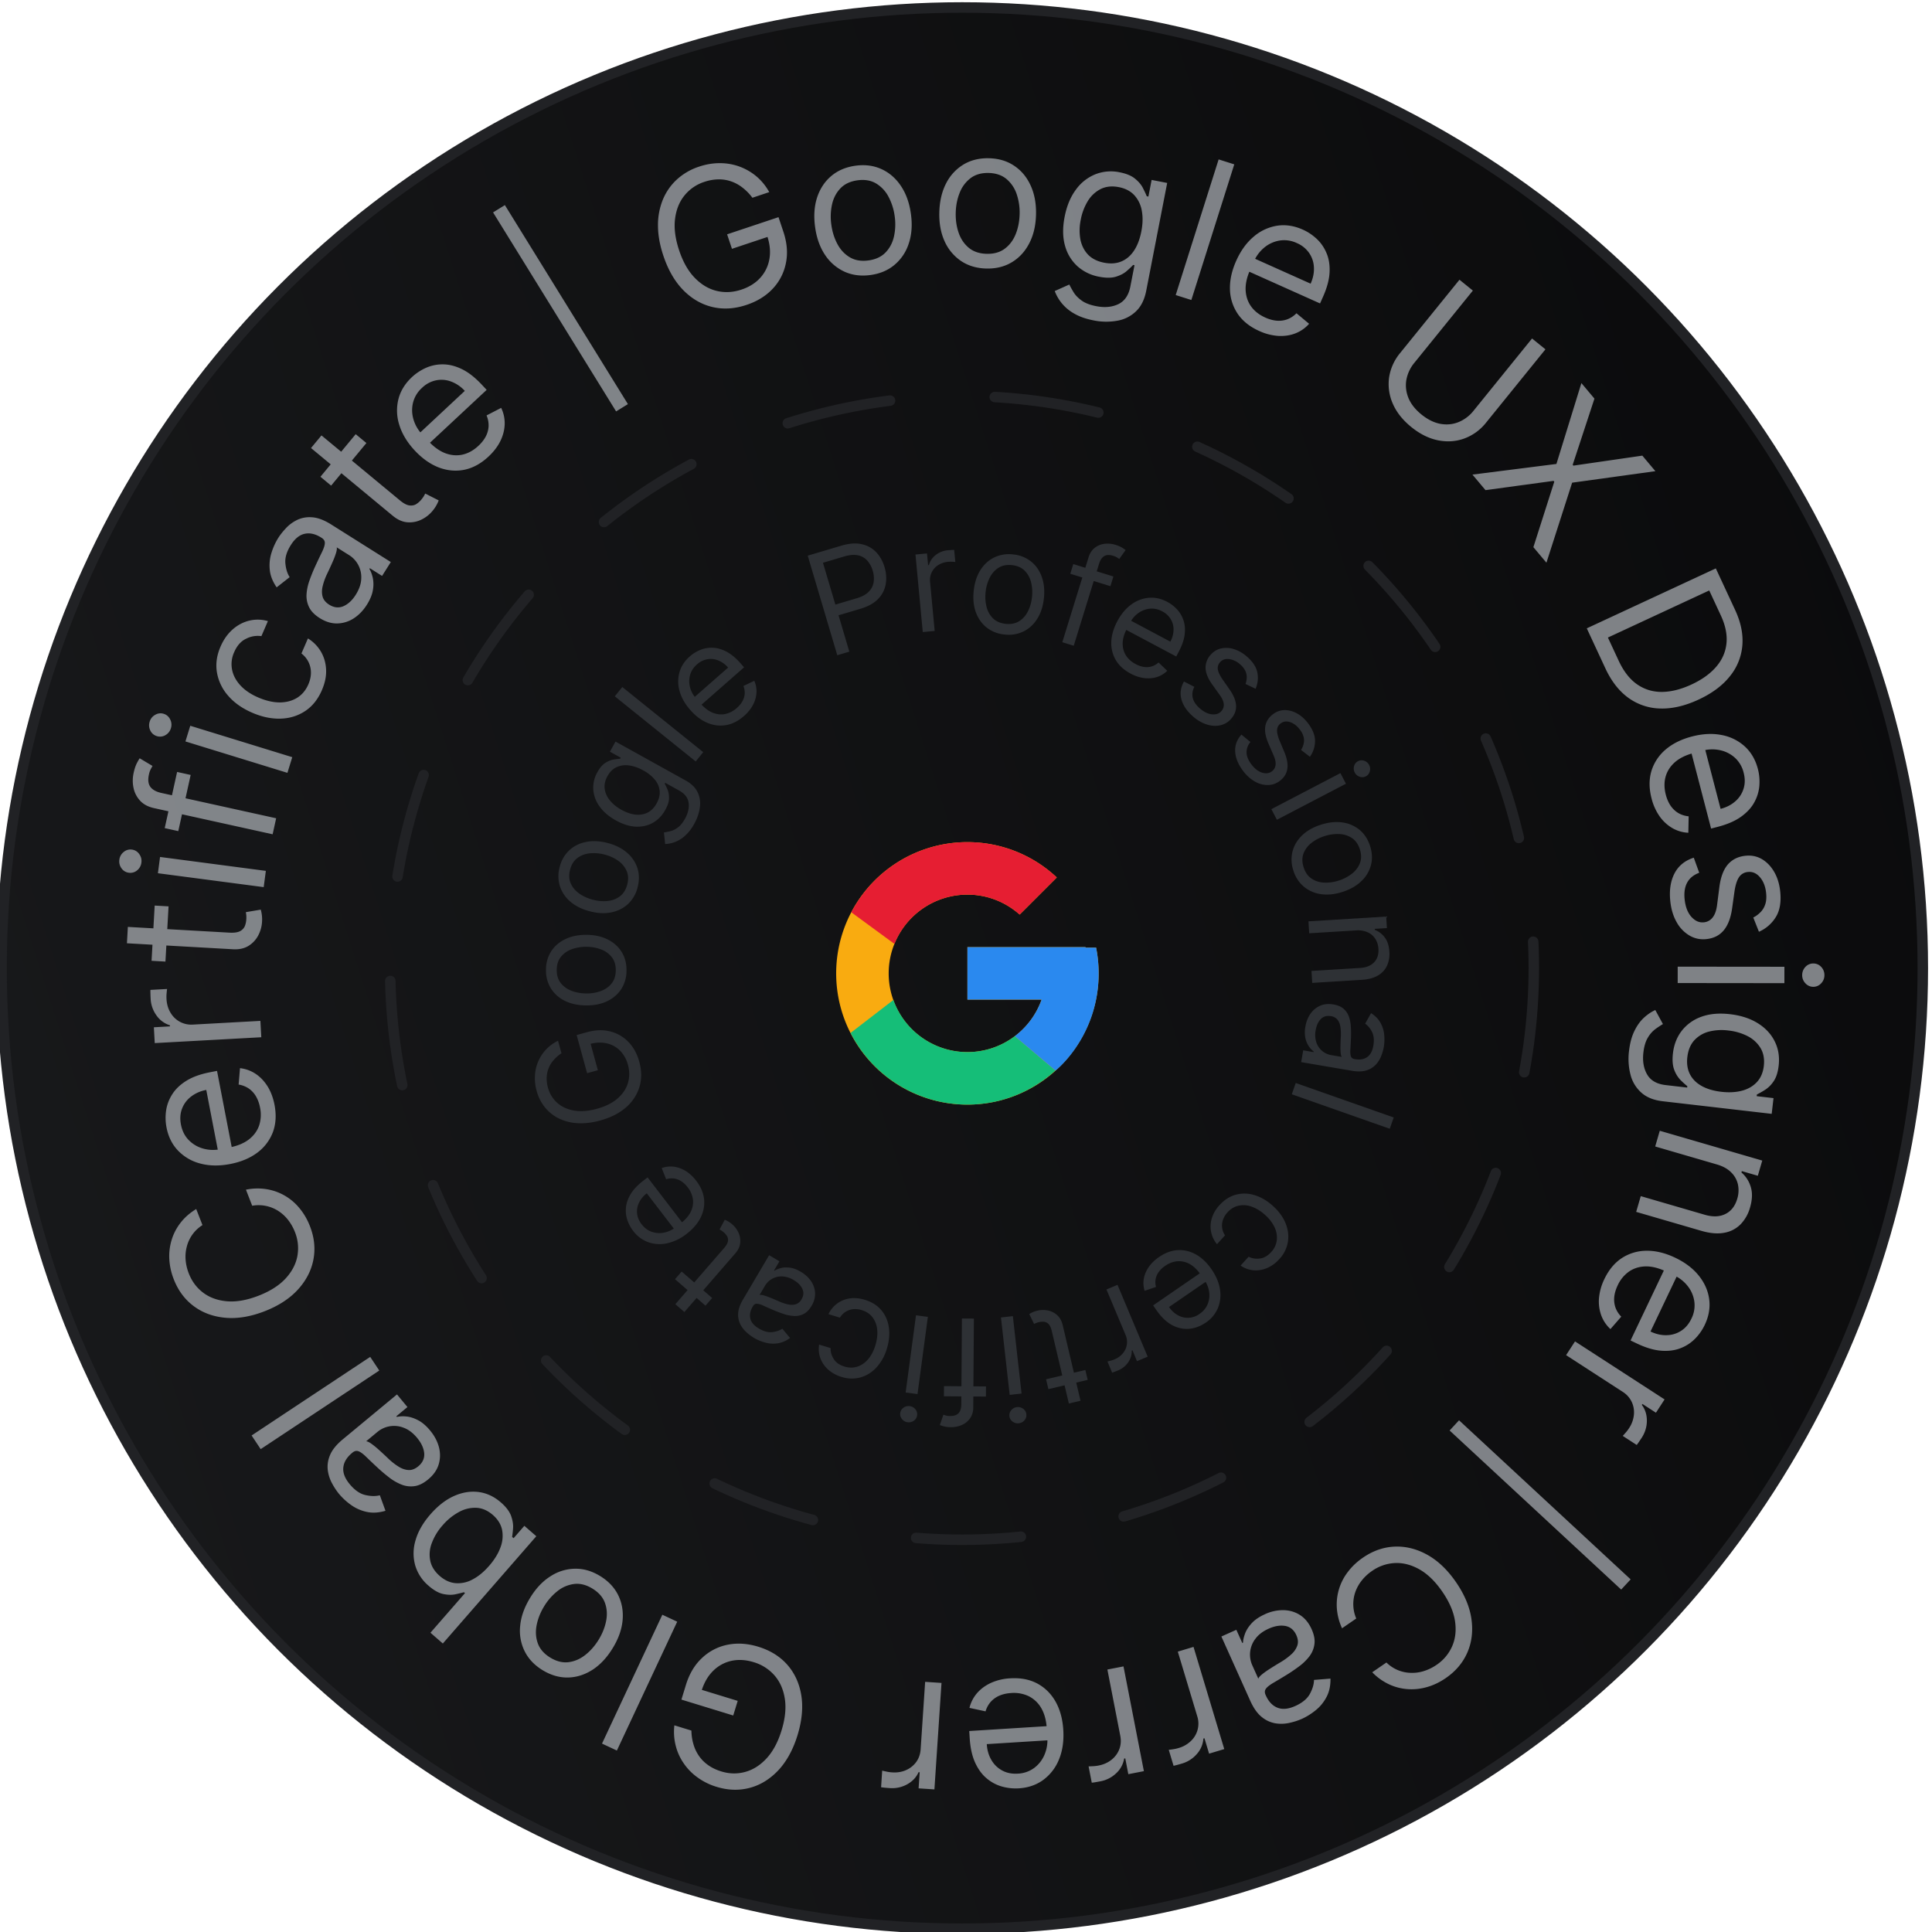 <svg xmlns="http://www.w3.org/2000/svg" width="114" height="114" fill="none"><circle cx="56.775" cy="57.124" r="56.683" fill="url(#a)" stroke="#212225" stroke-linecap="round" stroke-linejoin="bevel" stroke-width=".619"/><path fill="#2E3135" d="m49.405 38.663-1.744-5.876 1.985-.589c.46-.137.862-.166 1.204-.086.344.077.628.235.853.474.225.24.389.532.491.878.103.346.126.682.068 1.007a1.645 1.645 0 0 1-.447.87c-.243.253-.593.447-1.05.583l-1.423.422-.188-.63 1.4-.416c.316-.094.553-.224.712-.39.159-.165.254-.354.285-.565a1.537 1.537 0 0 0-.056-.673 1.517 1.517 0 0 0-.32-.592.982.982 0 0 0-.548-.312c-.225-.05-.497-.027-.817.068l-1.25.371 1.556 5.244-.711.212Zm5.044-1.367-.43-4.576.68-.064.065.691.048-.004c.062-.235.196-.433.4-.594a1.34 1.34 0 0 1 .72-.28 7.719 7.719 0 0 1 .37-.023l.068.715a2.145 2.145 0 0 0-.167-.012 1.634 1.634 0 0 0-.267.004 1.252 1.252 0 0 0-.583.196 1.032 1.032 0 0 0-.473.985l.272 2.896-.703.066Zm4.824.145a2.004 2.004 0 0 1-1.055-.412c-.288-.23-.5-.53-.637-.902-.135-.371-.177-.793-.126-1.265.05-.476.182-.883.392-1.22.213-.336.484-.585.815-.748a2.005 2.005 0 0 1 1.118-.179 1.99 1.99 0 0 1 1.051.411c.29.23.503.532.637.905.137.374.18.799.128 1.275-.05.472-.182.875-.394 1.21-.21.334-.482.583-.814.746a1.99 1.99 0 0 1-1.115.178Zm.067-.631c.314.033.58-.02.8-.158.22-.14.392-.334.517-.586.126-.251.205-.53.237-.835a2.465 2.465 0 0 0-.054-.87 1.448 1.448 0 0 0-.38-.688c-.185-.184-.435-.293-.748-.327-.314-.033-.58.02-.8.161-.22.141-.392.338-.518.592a2.463 2.463 0 0 0-.237.838 2.44 2.44 0 0 0 .054.867c.07.272.197.5.382.682.185.182.434.29.747.324Zm6.358-2.794-.176.572-2.368-.732.177-.572 2.367.732Zm-3.015 3.879 1.545-4.998c.077-.252.201-.443.371-.574.17-.131.363-.21.577-.235.215-.026.427-.006.637.059a1.653 1.653 0 0 1 .605.312l-.375.523a3.41 3.41 0 0 0-.13-.087.907.907 0 0 0-.226-.098c-.223-.07-.402-.063-.535.02-.133.081-.232.231-.3.449l-1.495 4.837-.674-.208Zm4.029 1.85c-.391-.208-.683-.474-.874-.797a1.969 1.969 0 0 1-.265-1.077c.016-.394.134-.799.355-1.214.221-.416.492-.742.812-.978a2.03 2.03 0 0 1 1.036-.405c.37-.034.738.047 1.105.242.211.113.401.259.57.439.168.18.295.394.38.643.085.246.11.526.072.838-.037.313-.157.658-.358 1.037l-.14.264-3.129-1.664.287-.54 2.494 1.328a1.51 1.51 0 0 0 .189-.686 1.172 1.172 0 0 0-.16-.63 1.223 1.223 0 0 0-.503-.469 1.267 1.267 0 0 0-.743-.158 1.377 1.377 0 0 0-.668.255 1.587 1.587 0 0 0-.48.551l-.191.36c-.163.306-.249.594-.256.863-.005.269.058.51.189.721.132.21.324.383.576.517.164.087.324.143.48.167.16.024.312.015.459-.027.147-.043.285-.122.413-.234l.512.49c-.172.17-.374.293-.606.368-.232.074-.48.095-.746.064a2.33 2.33 0 0 1-.81-.268Zm7.376.897-.595-.284c.04-.106.063-.222.07-.348a.855.855 0 0 0-.068-.394 1.13 1.13 0 0 0-.315-.408 1.208 1.208 0 0 0-.657-.318c-.224-.026-.4.035-.53.183a.504.504 0 0 0-.131.44c.029.16.123.355.282.585l.402.576c.243.346.373.663.389.95.017.286-.08.55-.292.791a1.167 1.167 0 0 1-.637.381c-.25.057-.515.042-.796-.046a2.296 2.296 0 0 1-.825-.484c-.352-.31-.577-.642-.673-.998-.097-.355-.047-.707.15-1.055l.614.316a.926.926 0 0 0-.095.657c.053.212.188.413.406.604.247.217.49.337.727.36.24.022.426-.04.556-.19a.534.534 0 0 0 .139-.411c-.012-.157-.087-.331-.225-.524l-.458-.64c-.25-.353-.38-.673-.39-.961a1.123 1.123 0 0 1 .302-.79c.17-.194.377-.319.618-.373a1.49 1.49 0 0 1 .762.044c.267.083.522.23.765.444.342.3.544.61.608.932.064.322.03.642-.103.96Zm3.205 4.013-.522-.403c.06-.095.108-.203.142-.325a.857.857 0 0 0 .017-.4 1.14 1.14 0 0 0-.222-.465c-.168-.226-.36-.375-.576-.449-.213-.073-.398-.05-.557.067a.503.503 0 0 0-.22.402c-.006.163.045.374.152.632l.272.648c.165.39.225.726.18 1.01-.044.284-.194.52-.452.712a1.166 1.166 0 0 1-.703.238 1.508 1.508 0 0 1-.769-.212 2.296 2.296 0 0 1-.704-.648c-.279-.376-.428-.748-.448-1.117-.02-.367.103-.7.368-1l.534.439a.931.931 0 0 0-.23.623c.007.217.097.443.27.675.195.264.407.432.635.505.23.072.424.05.583-.068a.535.535 0 0 0 .222-.373c.022-.155-.015-.342-.11-.56l-.312-.722c-.17-.398-.23-.738-.18-1.022.053-.283.208-.519.462-.708.209-.154.436-.232.683-.234.248 0 .494.067.736.203.243.137.461.336.654.595.27.366.404.712.398 1.04a1.613 1.613 0 0 1-.303.917Zm-2.274 3.091 4.074-2.127.327.626-4.075 2.127-.326-.626Zm4.92-2.163a.503.503 0 0 1-.04-.381.452.452 0 0 1 .231-.286.454.454 0 0 1 .368-.027c.13.045.226.129.29.25a.492.492 0 0 1 .038.379.448.448 0 0 1-.23.289.448.448 0 0 1-.37.024.492.492 0 0 1-.287-.248Zm-3.622 5.785a2.004 2.004 0 0 1-.05-1.13c.094-.358.283-.673.568-.949.285-.273.654-.482 1.107-.626.456-.146.88-.19 1.273-.133a2.01 2.01 0 0 1 1.015.442c.283.238.488.555.614.95.127.396.143.772.05 1.128a1.981 1.981 0 0 1-.571.949c-.287.276-.658.486-1.115.632-.452.145-.874.187-1.266.128a1.985 1.985 0 0 1-1.011-.444 1.99 1.99 0 0 1-.614-.947Zm.605-.193c.095.3.251.523.467.667.216.145.464.224.745.237.28.013.567-.027.86-.12a2.48 2.48 0 0 0 .773-.402c.223-.173.382-.382.476-.626.094-.243.093-.515-.003-.816-.096-.3-.253-.522-.47-.666a1.447 1.447 0 0 0-.75-.235 2.467 2.467 0 0 0-.864.122c-.292.093-.55.226-.77.4a1.43 1.43 0 0 0-.47.624c-.092.243-.09.514.006.815ZM80.01 54.9l-2.76.169-.043-.705 4.588-.281.041.68-.716.045.003.06c.24.093.437.244.592.455.157.21.246.489.267.835a1.68 1.68 0 0 1-.141.827 1.29 1.29 0 0 1-.54.579c-.247.145-.566.23-.956.253l-2.916.18-.043-.706 2.868-.176c.36-.022.635-.133.825-.332.191-.2.277-.463.257-.79a1.232 1.232 0 0 0-.183-.594 1.05 1.05 0 0 0-.453-.389 1.413 1.413 0 0 0-.69-.11Zm-2.984 5.677c.049-.287.147-.538.295-.754.15-.215.34-.374.57-.476.232-.102.496-.128.79-.078.26.044.462.131.606.261.145.13.25.289.313.476.064.187.1.387.11.601.012.217.014.432.005.648a28.9 28.9 0 0 1-.034.683c-.01.176 0 .308.032.394.032.088.104.142.216.161l.023.004c.291.05.531.009.72-.123.188-.13.31-.355.364-.675.056-.333.028-.606-.085-.82a1.31 1.31 0 0 0-.398-.477l.348-.62c.256.164.443.358.563.581.121.225.193.46.214.704.022.247.014.484-.025.713-.024.145-.07.31-.138.492a1.629 1.629 0 0 1-.304.516 1.25 1.25 0 0 1-.557.363c-.234.082-.531.092-.891.03l-2.986-.509.12-.696.613.105.006-.036a1.24 1.24 0 0 1-.275-.29 1.38 1.38 0 0 1-.212-.488 1.717 1.717 0 0 1-.003-.69Zm.607.213a1.4 1.4 0 0 0 .043.724 1.12 1.12 0 0 0 .86.742l.638.108c-.03-.035-.052-.105-.064-.21a3.324 3.324 0 0 1-.016-.356 16.454 16.454 0 0 1 .025-.681 2.7 2.7 0 0 0-.028-.527.888.888 0 0 0-.169-.418.602.602 0 0 0-.395-.213c-.241-.041-.44.017-.594.175-.153.16-.253.379-.3.656Zm4.37 5.813-5.78-2.034.234-.666 5.781 2.034-.234.666Zm-10.045 4.51c.29-.32.614-.527.974-.621a1.99 1.99 0 0 1 1.105.032c.377.115.736.327 1.076.635.346.313.594.653.744 1.02.15.37.195.737.137 1.101a1.944 1.944 0 0 1-.505 1.013 2.06 2.06 0 0 1-.72.527c-.262.112-.53.157-.8.135a1.568 1.568 0 0 1-.766-.278l.474-.523c.192.1.41.136.654.107.244-.026.47-.154.68-.385a1.24 1.24 0 0 0 .326-.682 1.404 1.404 0 0 0-.122-.76 2.23 2.23 0 0 0-.558-.736 2.361 2.361 0 0 0-.8-.498 1.42 1.42 0 0 0-.776-.057 1.239 1.239 0 0 0-.652.395 1.26 1.26 0 0 0-.265.435 1.031 1.031 0 0 0 .12.92l-.474.523a1.637 1.637 0 0 1-.31-1.516 1.99 1.99 0 0 1 .458-.788Zm-3.568 3.06c.365-.252.736-.388 1.111-.408.375-.019.734.069 1.077.261.343.196.647.488.914.876s.431.778.493 1.171a2.03 2.03 0 0 1-.119 1.106 1.946 1.946 0 0 1-.725.869 2.18 2.18 0 0 1-.652.303c-.237.066-.486.08-.745.04a1.86 1.86 0 0 1-.778-.322c-.26-.178-.511-.443-.754-.797l-.17-.246 2.92-2.007.346.503-2.328 1.6c.147.214.32.375.522.484a1.173 1.173 0 0 0 1.28-.081 1.27 1.27 0 0 0 .483-.586c.09-.23.117-.466.082-.71a1.582 1.582 0 0 0-.268-.68l-.23-.336c-.197-.286-.413-.495-.648-.626a1.295 1.295 0 0 0-.727-.165c-.248.02-.49.111-.724.273a1.528 1.528 0 0 0-.37.349c-.095.13-.157.27-.188.42-.03.15-.023.308.018.474l-.671.228a1.513 1.513 0 0 1-.048-.708c.042-.239.138-.47.288-.691.151-.22.355-.418.611-.595Zm-2.45 1.64 1.78 4.239-.63.264-.268-.64-.044.018c.01.242-.058.471-.205.687a1.34 1.34 0 0 1-.602.483 7.39 7.39 0 0 1-.347.133l-.278-.662c.024-.004.078-.017.162-.04.083-.019.167-.047.254-.083a1.25 1.25 0 0 0 .497-.362 1.032 1.032 0 0 0 .156-1.081l-1.127-2.682.651-.273Zm-4.079 6.155-.137-.582 2.319-.546.137.582-2.319.546Zm1.896.685-.688.162-1.004-4.264c-.046-.194-.108-.334-.187-.417a.45.45 0 0 0-.267-.14.915.915 0 0 0-.3.02 1.259 1.259 0 0 0-.294.107l-.285-.584a1.474 1.474 0 0 1 .493-.202c.195-.047.395-.05.6-.01.205.04.388.131.55.273.162.143.273.344.334.605l1.048 4.45Zm-3.992-4.993.514 4.568-.702.08-.514-4.569.702-.079Zm.242 5.37a.503.503 0 0 1 .37.1.452.452 0 0 1 .184.32.452.452 0 0 1-.108.352.502.502 0 0 1-.339.18.492.492 0 0 1-.366-.101.447.447 0 0 1-.187-.32.447.447 0 0 1 .111-.352.492.492 0 0 1 .335-.18Zm-4.31-.641.004-.599 2.478.018-.004.598-2.478-.017Zm1.768-4.584-.037 5.23a1.114 1.114 0 0 1-.19.657 1.15 1.15 0 0 1-.484.392 1.523 1.523 0 0 1-.627.127 1.652 1.652 0 0 1-.67-.124l.209-.609c.035.012.085.028.149.046a.905.905 0 0 0 .245.029c.234.001.403-.056.507-.173.103-.117.155-.29.156-.517l.036-5.063.706.005Zm-2.716-.1-.61 4.555-.7-.094.61-4.556.7.094Zm-1.068 5.267c.136.018.247.08.334.186a.452.452 0 0 1 .1.355.452.452 0 0 1-.19.316.502.502 0 0 1-.372.092.492.492 0 0 1-.33-.187.448.448 0 0 1-.104-.355.448.448 0 0 1 .193-.315c.11-.08.232-.11.369-.092Zm-2.647-6.274c.412.126.737.332.975.617.238.286.385.624.44 1.014.056.39.017.806-.117 1.244a2.821 2.821 0 0 1-.607 1.107c-.271.293-.584.49-.939.592a1.945 1.945 0 0 1-1.13-.026 2.06 2.06 0 0 1-.784-.428 1.673 1.673 0 0 1-.462-.667 1.568 1.568 0 0 1-.075-.811l.676.206c-.01.216.05.429.18.638.128.21.34.36.638.451.264.081.515.083.756.006.238-.075.45-.22.636-.434.184-.213.327-.485.429-.817.104-.34.14-.652.11-.936a1.42 1.42 0 0 0-.278-.727c-.155-.2-.367-.34-.634-.422a1.26 1.26 0 0 0-.506-.055 1.031 1.031 0 0 0-.782.5l-.675-.207a1.636 1.636 0 0 1 1.24-.926c.282-.045.584-.018.909.08Zm-3.781-1.655c.25.148.45.33.6.545.147.217.228.45.242.702a1.36 1.36 0 0 1-.21.766c-.133.227-.286.385-.459.473-.173.09-.358.13-.556.123a2.189 2.189 0 0 1-.6-.111 7.017 7.017 0 0 1-.608-.226 28.947 28.947 0 0 1-.626-.276 1.043 1.043 0 0 0-.38-.11c-.094-.002-.17.046-.227.144l-.012.021c-.15.254-.197.493-.141.716.054.222.221.416.501.58.29.172.556.243.796.213s.436-.097.588-.202l.456.547a1.61 1.61 0 0 1-.744.319 1.795 1.795 0 0 1-.735-.051 2.73 2.73 0 0 1-.657-.277 2.798 2.798 0 0 1-.41-.305 1.63 1.63 0 0 1-.374-.467 1.25 1.25 0 0 1-.142-.65c.008-.248.104-.53.29-.844l1.539-2.608.608.359-.316.536.03.018c.093-.061.216-.113.37-.154.154-.041.33-.049.531-.023.2.025.416.106.646.242Zm-.415.491a1.403 1.403 0 0 0-.692-.217 1.121 1.121 0 0 0-1 .54l-.328.557c.044-.016.117-.011.22.015.1.027.213.064.337.112a15.927 15.927 0 0 1 .629.266c.17.073.337.127.502.161a.887.887 0 0 0 .45-.009.603.603 0 0 0 .34-.293c.125-.21.14-.417.048-.617-.095-.2-.264-.372-.506-.515Zm-7.008-.053.392-.452 1.799 1.562-.393.452-1.798-1.563Zm.552 1.938-.533-.463 2.873-3.308c.13-.15.207-.283.229-.396a.45.45 0 0 0-.043-.298.916.916 0 0 0-.192-.23 1.258 1.258 0 0 0-.152-.117l-.106-.06.307-.574a1.477 1.477 0 0 1 .453.282c.15.131.27.292.358.482.087.19.12.391.1.606-.022.214-.12.422-.296.623l-2.998 3.453Zm.698-7.747c.27.351.424.714.465 1.088.037.373-.031.736-.206 1.09-.177.351-.453.67-.826.957a2.86 2.86 0 0 1-1.145.554 2.031 2.031 0 0 1-1.11-.061 1.946 1.946 0 0 1-.905-.679 2.178 2.178 0 0 1-.337-.636 1.758 1.758 0 0 1-.079-.742c.024-.26.118-.525.282-.793.163-.269.415-.534.756-.795l.237-.182 2.156 2.811-.484.372-1.72-2.242a1.51 1.51 0 0 0-.455.546 1.17 1.17 0 0 0-.117.64c.02.22.109.432.264.635.172.223.375.374.61.452.234.078.472.093.714.045.243-.048.465-.149.666-.303l.322-.248c.276-.21.473-.438.592-.68.116-.242.158-.487.127-.734a1.482 1.482 0 0 0-.31-.709 1.532 1.532 0 0 0-.368-.352 1.078 1.078 0 0 0-.429-.165 1.088 1.088 0 0 0-.473.042l-.263-.658c.227-.084.462-.111.705-.084.24.03.476.113.705.251.228.14.437.333.626.58Zm-7.95-7.522a2.162 2.162 0 0 0-.454.394 1.627 1.627 0 0 0-.418 1.024 1.98 1.98 0 0 0 .075.612c.096.35.274.644.533.881.26.238.589.393.987.465.398.073.854.04 1.365-.1.512-.14.92-.345 1.226-.612.305-.268.508-.573.609-.915.1-.342.1-.696 0-1.062a1.868 1.868 0 0 0-.46-.835 1.592 1.592 0 0 0-.785-.437 2.01 2.01 0 0 0-1.003.04l-.014-.233.487 1.778-.635.174-.617-2.25.635-.175c.487-.133.939-.145 1.355-.036.417.107.774.316 1.071.625.296.308.508.697.636 1.166.144.523.147 1.017.009 1.48a2.582 2.582 0 0 1-.798 1.212c-.394.344-.902.601-1.526.772-.467.128-.905.18-1.312.158a2.897 2.897 0 0 1-1.106-.274 2.434 2.434 0 0 1-.83-.654 2.628 2.628 0 0 1-.496-.984 2.72 2.72 0 0 1-.098-.91 2.426 2.426 0 0 1 .66-1.534c.196-.207.43-.376.701-.509l.203.74Zm3.838-4.884a2.004 2.004 0 0 1-.306 1.09c-.2.309-.48.55-.836.722-.357.17-.773.253-1.247.248-.48-.005-.896-.095-1.252-.272a2.009 2.009 0 0 1-.825-.738 2.004 2.004 0 0 1-.285-1.095 1.99 1.99 0 0 1 .306-1.087c.2-.311.48-.552.84-.722.358-.172.777-.256 1.255-.251.475.004.89.096 1.243.275.353.177.627.423.822.738.194.313.29.677.285 1.092Zm-.634-.006c.003-.315-.075-.575-.235-.78a1.429 1.429 0 0 0-.633-.458 2.439 2.439 0 0 0-.854-.155 2.464 2.464 0 0 0-.86.138 1.447 1.447 0 0 0-.648.446c-.166.202-.25.46-.253.776-.003.315.076.575.238.78.162.205.375.358.639.458.264.1.55.152.857.155a2.44 2.44 0 0 0 .858-.139c.264-.095.478-.243.641-.445.164-.202.247-.46.25-.776Zm1.29-4.904a2.004 2.004 0 0 1-.563.982c-.27.251-.598.417-.986.497-.388.079-.811.058-1.27-.062-.464-.12-.846-.31-1.148-.568a2.01 2.01 0 0 1-.62-.916 2.004 2.004 0 0 1-.012-1.132 1.99 1.99 0 0 1 .562-.98c.27-.253.6-.418.989-.496.39-.08.816-.06 1.28.061.459.12.838.31 1.138.57.3.257.505.562.618.915.112.351.116.727.011 1.129Zm-.614-.16c.08-.305.066-.577-.039-.814a1.429 1.429 0 0 0-.502-.598 2.441 2.441 0 0 0-.792-.358 2.464 2.464 0 0 0-.868-.075c-.281.028-.527.12-.736.275-.21.156-.355.386-.434.691-.08.305-.066.577.041.815.107.238.277.438.509.6.232.16.496.28.794.358.297.077.585.102.865.074.28-.028.523-.12.73-.276.208-.157.352-.387.432-.692Zm3.956-3.589a2.62 2.62 0 0 1-.542.706 1.838 1.838 0 0 1-1.176.49l-.072-.683c.104-.015.227-.04.369-.073a1.23 1.23 0 0 0 .443-.213c.155-.11.3-.286.434-.529.18-.324.25-.636.21-.934-.04-.298-.227-.54-.562-.726l-.817-.453-.029.053c.048.086.103.2.165.344.06.141.09.313.088.514-.003.2-.077.43-.223.691-.18.325-.418.574-.715.747-.296.17-.632.25-1.008.238-.375-.015-.772-.138-1.191-.37-.412-.229-.73-.5-.955-.814a1.917 1.917 0 0 1-.377-1 1.824 1.824 0 0 1 .243-1.035c.145-.262.304-.445.476-.55.172-.108.336-.173.491-.194a4.78 4.78 0 0 1 .374-.045l.035-.063-.638-.354.33-.597 4.135 2.294c.346.191.583.426.712.703.132.276.176.574.13.893a2.71 2.71 0 0 1-.33.96Zm-2.22-1.204c.137-.248.197-.489.178-.723a1.21 1.21 0 0 0-.273-.661 2.26 2.26 0 0 0-.69-.557c-.29-.161-.57-.26-.84-.295a1.315 1.315 0 0 0-.735.099c-.22.1-.4.277-.54.528-.145.262-.2.517-.163.765.036.246.142.475.317.686.176.21.4.39.672.54.28.155.55.249.813.28.262.03.502-.008.72-.113.218-.108.398-.291.541-.55Zm-2.027-6.865 4.775 3.843-.443.55-4.774-3.843.442-.55Zm7.177 1.714c-.333.292-.684.47-1.055.535-.37.063-.737.018-1.1-.133-.364-.153-.7-.407-1.011-.761-.31-.354-.52-.722-.628-1.105a2.03 2.03 0 0 1-.012-1.112c.1-.358.305-.675.617-.948a2.18 2.18 0 0 1 .612-.378 1.75 1.75 0 0 1 .736-.128c.26.007.53.083.81.228.279.146.56.38.843.702l.197.225-2.663 2.337-.403-.459 2.123-1.863a1.507 1.507 0 0 0-.575-.42 1.172 1.172 0 0 0-.646-.073 1.224 1.224 0 0 0-.615.306 1.268 1.268 0 0 0-.411.639c-.062.237-.061.476.002.714.064.24.18.454.346.644l.269.306c.229.26.468.443.717.545.25.1.497.126.742.078a1.49 1.49 0 0 0 .686-.356c.14-.122.249-.252.327-.39.078-.14.124-.287.137-.439a1.087 1.087 0 0 0-.074-.469l.64-.306c.098.221.142.454.13.698a1.75 1.75 0 0 1-.204.72 2.33 2.33 0 0 1-.537.663Z"/><path fill="#B0B4BA" d="M44.396 11.669a2.959 2.959 0 0 0-.573-.59 2.29 2.29 0 0 0-.673-.373 2.186 2.186 0 0 0-.759-.122 2.713 2.713 0 0 0-.832.148 2.49 2.49 0 0 0-1.165.796c-.305.372-.492.834-.561 1.384-.07.55.01 1.17.24 1.86.23.69.54 1.233.93 1.63.389.398.821.653 1.297.765.475.112.959.085 1.451-.079.457-.152.826-.384 1.108-.694a2.18 2.18 0 0 0 .539-1.105c.077-.426.033-.883-.13-1.37l.317-.037-2.395.8-.286-.855 3.033-1.013.286.855c.219.656.27 1.273.151 1.851a3.059 3.059 0 0 1-.774 1.512c-.399.427-.915.747-1.547.958-.705.236-1.38.277-2.025.123-.642-.154-1.215-.487-1.717-1-.5-.512-.89-1.189-1.17-2.029-.211-.63-.316-1.224-.316-1.783a3.97 3.97 0 0 1 .292-1.533c.193-.459.47-.854.832-1.185a3.597 3.597 0 0 1 1.309-.753c.42-.14.832-.207 1.238-.202a3.322 3.322 0 0 1 2.147.787c.297.252.547.56.748.921l-.995.333Zm6.973 4.558c-.563.078-1.076.013-1.538-.196a2.756 2.756 0 0 1-1.147-.987c-.302-.45-.498-.996-.587-1.64-.09-.65-.051-1.234.117-1.751.17-.518.449-.94.834-1.266.388-.327.863-.53 1.426-.608.563-.078 1.075-.012 1.534.197.462.209.845.54 1.148.991.305.452.503 1.002.593 1.652.09.644.048 1.224-.123 1.739a2.72 2.72 0 0 1-.835 1.262c-.385.327-.859.529-1.422.607Zm-.12-.86c.428-.06.765-.219 1.01-.476.246-.258.41-.574.494-.95a3.34 3.34 0 0 0 .038-1.189 3.377 3.377 0 0 0-.361-1.138 1.983 1.983 0 0 0-.734-.788c-.307-.183-.674-.245-1.102-.186-.428.06-.764.219-1.01.48-.245.26-.41.579-.492.957a3.378 3.378 0 0 0-.037 1.193c.058.417.178.795.36 1.134.182.339.427.599.733.78.307.18.674.242 1.102.182Zm6.945.478c-.568-.015-1.063-.163-1.485-.444a2.758 2.758 0 0 1-.97-1.161c-.225-.493-.33-1.064-.313-1.714.017-.656.151-1.225.401-1.708a2.752 2.752 0 0 1 1.03-1.114c.436-.259.938-.381 1.506-.366.569.014 1.062.162 1.481.444.422.282.746.67.97 1.165.228.495.334 1.07.317 1.727-.017.65-.152 1.215-.405 1.695-.25.48-.593.85-1.03 1.11-.433.259-.933.38-1.502.366Zm.023-.869c.431.012.79-.09 1.074-.304.284-.214.498-.5.641-.857.144-.357.22-.746.232-1.166a3.376 3.376 0 0 0-.17-1.182 1.983 1.983 0 0 0-.597-.897c-.272-.231-.625-.352-1.056-.364-.432-.01-.79.092-1.075.309a1.983 1.983 0 0 0-.641.865c-.144.36-.22.75-.231 1.17-.011.421.045.814.17 1.178.124.364.323.66.596.889.273.228.625.348 1.057.36Zm6.305 3.928c-.458-.09-.841-.225-1.148-.407a2.556 2.556 0 0 1-.736-.62 2.556 2.556 0 0 1-.402-.704l.86-.384c.064.13.147.28.25.45.104.173.259.335.466.487.209.155.5.268.873.34.499.098.934.057 1.306-.121.371-.179.607-.526.707-1.04l.244-1.256-.08-.016c-.092.1-.218.22-.38.36-.157.14-.368.25-.632.333-.26.08-.592.081-.994.003a2.628 2.628 0 0 1-1.276-.615 2.531 2.531 0 0 1-.737-1.213c-.14-.495-.148-1.064-.023-1.708.123-.633.341-1.163.655-1.589a2.626 2.626 0 0 1 1.143-.914 2.5 2.5 0 0 1 1.452-.123c.402.079.708.208.918.388.213.178.367.363.46.557.097.191.17.347.218.468l.097.019.19-.982.918.178-1.236 6.358c-.103.531-.308.94-.614 1.226a2.1 2.1 0 0 1-1.109.548 3.71 3.71 0 0 1-1.39-.023Zm.628-3.403c.381.074.72.05 1.017-.074.297-.123.545-.335.746-.636.2-.3.344-.679.433-1.135.087-.445.096-.851.028-1.218a1.802 1.802 0 0 0-.44-.917c-.225-.244-.531-.404-.917-.479-.403-.078-.758-.041-1.066.11a1.898 1.898 0 0 0-.759.705 3.235 3.235 0 0 0-.42 1.105 3.06 3.06 0 0 0-.02 1.178c.074.353.225.65.454.89.232.237.547.394.944.471Zm7.68-5.803-2.533 8.004-.923-.292 2.533-8.004.923.292Zm1.475 9.833c-.554-.248-.977-.584-1.269-1.009a2.697 2.697 0 0 1-.461-1.446c-.016-.54.108-1.105.372-1.693.264-.589.603-1.06 1.02-1.412a2.78 2.78 0 0 1 1.377-.65c.503-.08 1.014-.003 1.533.229.3.134.572.316.82.547.246.23.44.512.578.843.14.33.2.71.177 1.14-.022.43-.153.913-.394 1.45l-.167.374-4.43-1.985.343-.763 3.531 1.582c.145-.324.21-.642.194-.955a1.606 1.606 0 0 0-.276-.847 1.677 1.677 0 0 0-.731-.593 1.737 1.737 0 0 0-1.03-.147 1.887 1.887 0 0 0-.89.41 2.167 2.167 0 0 0-.604.798l-.228.51c-.195.433-.285.835-.27 1.203.018.368.126.69.325.968.2.275.478.493.835.653.232.104.456.165.672.184.22.018.428-.009.624-.08a1.49 1.49 0 0 0 .543-.358l.746.621c-.22.25-.485.436-.795.56-.31.123-.647.175-1.014.157a3.194 3.194 0 0 1-1.131-.291Zm16.095.442.79.64-3.498 4.32a2.93 2.93 0 0 1-1.283.939c-.49.18-1.007.217-1.55.11-.542-.108-1.07-.369-1.581-.783-.512-.415-.877-.876-1.096-1.383a2.87 2.87 0 0 1-.217-1.543 2.953 2.953 0 0 1 .655-1.447l3.498-4.32.79.64-3.447 4.256a2.19 2.19 0 0 0-.478 1.02c-.06.36-.017.717.127 1.069.148.352.403.674.766.968.364.294.733.477 1.107.549.377.069.734.036 1.071-.098a2.19 2.19 0 0 0 .9-.68l3.446-4.257Zm3.682 3.548-1.283 3.904.042.05 4.067-.59.77.917-4.912.679-1.517 4.721-.77-.916 1.233-3.862-.043-.05-4.016.547-.77-.917 4.955-.628 1.474-4.772.77.917Zm.64 15.905-1.092-2.35 7.614-3.537 1.14 2.454c.343.739.484 1.441.424 2.109a3.303 3.303 0 0 1-.744 1.814c-.435.543-1.047.997-1.835 1.363-.793.369-1.541.545-2.245.528a3.33 3.33 0 0 1-1.89-.623c-.555-.398-1.013-.984-1.372-1.758Zm.154-1.807.636 1.368c.293.63.656 1.095 1.091 1.396.436.3.925.449 1.468.444.543-.006 1.124-.152 1.744-.44.614-.286 1.097-.632 1.447-1.039.353-.408.556-.867.609-1.376.055-.51-.056-1.064-.332-1.658l-.684-1.473-5.979 2.778Zm2.576 9.492c-.153-.587-.155-1.127-.007-1.62a2.7 2.7 0 0 1 .84-1.266c.412-.35.93-.606 1.554-.768.624-.162 1.204-.192 1.739-.088a2.78 2.78 0 0 1 1.369.669c.377.343.637.789.78 1.339.083.317.111.645.086.981a2.403 2.403 0 0 1-.296.98c-.169.315-.429.598-.778.85-.35.252-.809.452-1.378.6l-.396.103-1.222-4.697.809-.21.974 3.744c.344-.089.633-.238.867-.445a1.6 1.6 0 0 0 .488-.746c.092-.289.093-.603.005-.941a1.736 1.736 0 0 0-.529-.896 1.89 1.89 0 0 0-.876-.437 2.167 2.167 0 0 0-1.001.027l-.54.14c-.46.12-.83.301-1.108.543-.276.244-.46.53-.552.86-.09.328-.085.68.013 1.06.064.245.156.458.276.639.124.182.275.328.453.437.18.108.387.175.62.199l-.02.97a2.073 2.073 0 0 1-.933-.269 2.418 2.418 0 0 1-.757-.693 3.193 3.193 0 0 1-.48-1.065Zm6.335 7.868-.333-.84c.138-.068.27-.163.395-.283a1.16 1.16 0 0 0 .299-.46c.071-.188.093-.422.064-.702-.039-.384-.16-.694-.363-.931-.2-.235-.435-.339-.704-.311a.69.69 0 0 0-.54.319c-.121.188-.208.472-.263.851l-.133.953c-.078.574-.244 1.013-.495 1.316-.25.303-.593.477-1.031.522a1.597 1.597 0 0 1-.994-.211 2.067 2.067 0 0 1-.756-.788c-.201-.35-.327-.769-.377-1.255-.065-.64.02-1.182.254-1.63.234-.446.612-.753 1.133-.92l.322.89c-.328.122-.564.313-.707.572-.144.262-.196.59-.155.984.046.449.178.795.395 1.04.22.246.465.356.734.328a.73.73 0 0 0 .523-.284c.134-.168.222-.413.263-.736l.137-1.07c.077-.587.245-1.03.503-1.328.261-.296.607-.466 1.039-.51.354-.037.677.03.969.2.292.174.534.425.724.755.191.332.309.718.354 1.158.064.62-.022 1.12-.258 1.502a2.206 2.206 0 0 1-.999.87Zm-4.792 2.06 6.296.006-.001.968-6.296-.007v-.967Zm7.345.5a.69.69 0 0 1 .193-.488.62.62 0 0 1 .464-.2c.18 0 .335.066.463.2a.69.69 0 0 1 .192.489c0 .188-.065.35-.193.483a.614.614 0 0 1-.464.205.615.615 0 0 1-.463-.206.676.676 0 0 1-.192-.484Zm-10.217 4.47c.054-.463.16-.855.318-1.176.155-.32.342-.58.56-.78.216-.198.44-.35.672-.455l.45.828a6.141 6.141 0 0 0-.43.284 1.685 1.685 0 0 0-.45.501c-.138.22-.23.52-.273.897-.058.505.015.936.222 1.293.206.356.57.565 1.091.625l1.27.147.01-.081a5.218 5.218 0 0 1-.389-.35 1.721 1.721 0 0 1-.38-.606c-.1-.253-.126-.584-.079-.991.059-.505.23-.945.516-1.319a2.54 2.54 0 0 1 1.152-.828c.483-.178 1.05-.23 1.702-.154.641.074 1.186.252 1.635.532.451.28.784.637.998 1.069.217.432.295.911.234 1.438-.047.407-.152.723-.316.946a1.706 1.706 0 0 1-.52.5 6.015 6.015 0 0 1-.45.254l-.011.098.993.115-.107.928-6.434-.744c-.538-.063-.96-.235-1.27-.519a2.1 2.1 0 0 1-.631-1.063 3.711 3.711 0 0 1-.083-1.388Zm3.44.366c-.044.386.007.722.152 1.008.146.287.376.518.691.695.316.177.704.292 1.166.345.45.052.856.03 1.216-.065.361-.096.654-.266.88-.51.227-.243.362-.56.408-.95.047-.408-.017-.76-.192-1.055a1.896 1.896 0 0 0-.761-.703 3.227 3.227 0 0 0-1.133-.333 3.062 3.062 0 0 0-1.176.07 1.78 1.78 0 0 0-.852.52c-.22.25-.352.576-.398.978Zm1.741 6.334-3.637-1.059.27-.928 6.047 1.759-.262.897-.944-.275-.023.079c.266.231.45.518.552.86.105.344.091.745-.042 1.201a2.3 2.3 0 0 1-.564 1.002 1.768 1.768 0 0 1-.965.496c-.385.073-.835.034-1.349-.115l-3.842-1.118.27-.929 3.779 1.1c.475.138.881.122 1.218-.048.339-.168.571-.468.697-.898a1.69 1.69 0 0 0 .038-.852 1.433 1.433 0 0 0-.404-.71c-.207-.206-.487-.36-.839-.462Zm-6.637 6.766c.261-.548.607-.963 1.038-1.245a2.697 2.697 0 0 1 1.457-.428c.54-.004 1.101.133 1.683.41.583.278 1.046.628 1.389 1.052.344.427.55.891.618 1.392.068.505-.02 1.014-.264 1.527a2.968 2.968 0 0 1-.566.807 2.4 2.4 0 0 1-.856.56c-.332.132-.713.182-1.143.15-.43-.032-.91-.174-1.44-.427l-.37-.176 2.085-4.382.755.359-1.663 3.494c.321.153.638.225.95.216.312-.006.597-.091.854-.256.256-.163.459-.402.61-.718a1.74 1.74 0 0 0 .17-1.027 1.887 1.887 0 0 0-.39-.898 2.168 2.168 0 0 0-.784-.623l-.504-.24c-.429-.204-.828-.303-1.197-.297-.368.01-.693.11-.975.303a2.03 2.03 0 0 0-.672.82c-.109.23-.176.452-.2.668-.022.22 0 .428.066.626.069.199.184.383.346.55l-.638.732a2.072 2.072 0 0 1-.542-.808 2.418 2.418 0 0 1-.134-1.016 3.21 3.21 0 0 1 .317-1.125Zm-1.731 3.676 5.284 3.424-.509.784-.798-.517-.035.055c.199.266.298.578.297.935 0 .358-.103.696-.308 1.012l-.149.221c-.06.088-.107.154-.142.197l-.825-.535c.024-.023.075-.08.153-.17.079-.085.153-.182.223-.29a1.73 1.73 0 0 0 .284-.793 1.454 1.454 0 0 0-.133-.76 1.415 1.415 0 0 0-.525-.585l-3.344-2.167.527-.811Zm2.724 14.644-10.124-9.387.557-.602 10.125 9.387-.558.602Zm-14.69 4.879.838-.576a2.114 2.114 0 0 0 1.458.611c.26.007.518-.03.773-.113a2.79 2.79 0 0 0 .728-.36 2.56 2.56 0 0 0 .92-1.099c.194-.444.249-.94.166-1.49-.084-.549-.332-1.123-.743-1.722-.412-.6-.858-1.038-1.34-1.314-.483-.275-.966-.402-1.45-.382a2.56 2.56 0 0 0-1.357.464c-.23.157-.429.34-.597.549a2.352 2.352 0 0 0-.386.677 2.16 2.16 0 0 0 .047 1.583l-.838.576a3.389 3.389 0 0 1-.307-1.187 3.15 3.15 0 0 1 .664-2.156c.237-.311.53-.587.88-.826.59-.406 1.214-.622 1.871-.649.658-.026 1.301.135 1.93.486.628.351 1.193.892 1.694 1.622.5.73.802 1.452.903 2.164.101.713.021 1.371-.24 1.975-.263.604-.689 1.109-1.28 1.514-.349.24-.711.414-1.087.522-.379.11-.759.153-1.141.127a3.091 3.091 0 0 1-1.11-.283 3.361 3.361 0 0 1-.996-.713Zm-6.328-3.427a2.56 2.56 0 0 1 1.083-.239c.36.007.685.101.977.285.294.186.524.466.692.84.148.329.203.624.165.887a1.504 1.504 0 0 1-.301.72 3.057 3.057 0 0 1-.6.584 9.554 9.554 0 0 1-.734.5 40.19 40.19 0 0 1-.803.482c-.208.124-.35.236-.423.338-.077.104-.083.226-.02.368l.014.03c.166.369.396.611.69.724.29.115.64.081 1.046-.101.421-.189.71-.43.867-.722.156-.292.236-.564.239-.817l.972-.078c.007.417-.07.778-.232 1.084-.163.31-.376.571-.638.781-.263.214-.54.386-.829.516a3.771 3.771 0 0 1-.666.218 2.21 2.21 0 0 1-.818.049 1.71 1.71 0 0 1-.839-.356c-.271-.204-.51-.535-.715-.991l-1.7-3.785.883-.396.35.778.044-.02c.004-.152.044-.33.12-.535.076-.205.207-.409.394-.613.187-.204.448-.38.782-.53Zm.221.854c-.349.156-.612.357-.79.602a1.534 1.534 0 0 0-.187 1.544l.363.808c.017-.062.08-.14.191-.234.11-.091.24-.187.392-.288a21.987 21.987 0 0 1 .795-.492c.216-.133.408-.278.578-.435a1.21 1.21 0 0 0 .345-.51c.062-.184.042-.388-.059-.612-.137-.307-.355-.487-.652-.543-.299-.051-.624.002-.976.16Zm-4.438 1.076 1.814 6.03-.895.269-.274-.91-.063.019a1.51 1.51 0 0 1-.379.905 1.834 1.834 0 0 1-.89.572c-.067.02-.153.045-.256.073a3.975 3.975 0 0 1-.235.058l-.283-.943c.034-.001.11-.011.226-.029a2.24 2.24 0 0 0 .358-.078 1.72 1.72 0 0 0 .73-.42 1.413 1.413 0 0 0 .368-1.451l-1.148-3.816.927-.279Zm-4.132 1.151 1.203 6.181-.918.178-.181-.933-.065.012a1.513 1.513 0 0 1-.467.864 1.834 1.834 0 0 1-.942.48l-.262.047a3.965 3.965 0 0 1-.24.034l-.188-.966c.034.002.11 0 .228-.007a2.26 2.26 0 0 0 .364-.041c.3-.059.556-.174.768-.346.21-.169.361-.377.455-.623.092-.244.11-.505.056-.784l-.761-3.911.95-.185Zm-6.684.704c.606-.038 1.136.063 1.592.303.453.243.814.598 1.081 1.066.265.471.418 1.028.458 1.671.04.644-.041 1.219-.245 1.725a2.783 2.783 0 0 1-.918 1.215c-.408.305-.896.475-1.463.511a3.001 3.001 0 0 1-.98-.103 2.406 2.406 0 0 1-.905-.477c-.277-.227-.505-.536-.686-.927-.18-.391-.29-.88-.326-1.466l-.026-.409 4.845-.304.052.835-3.862.242c.022.354.113.666.272.936.156.269.37.476.638.621.267.145.575.206.924.184a1.74 1.74 0 0 0 .98-.348c.267-.206.465-.465.596-.777a2.17 2.17 0 0 0 .164-.988l-.034-.556c-.03-.475-.137-.872-.322-1.192a1.77 1.77 0 0 0-.738-.705 2.027 2.027 0 0 0-1.043-.19c-.253.016-.48.066-.68.15a1.466 1.466 0 0 0-.516.361 1.48 1.48 0 0 0-.313.57l-.95-.204c.079-.322.227-.611.443-.865.217-.252.492-.456.825-.61a3.194 3.194 0 0 1 1.137-.27Zm-4.055.271-.418 6.283-.933-.062.064-.949-.066-.005c-.135.304-.36.542-.672.716a1.831 1.831 0 0 1-1.034.222c-.07-.004-.16-.012-.265-.021a3.652 3.652 0 0 1-.24-.029l.064-.981c.033.01.107.027.223.051.113.027.234.045.362.053.306.021.582-.025.831-.137a1.46 1.46 0 0 0 .6-.486c.15-.212.235-.46.254-.743l.265-3.976.965.064Zm-14.757 2.811c.005.29.046.562.123.814a2.3 2.3 0 0 0 .332.694c.145.207.327.387.546.54.219.153.473.274.763.363.476.146.946.156 1.41.029.465-.126.886-.393 1.262-.8.377-.408.672-.959.885-1.654.213-.695.277-1.317.191-1.867-.086-.55-.29-1.008-.611-1.375a2.612 2.612 0 0 0-1.228-.78c-.46-.14-.895-.167-1.305-.079a2.18 2.18 0 0 0-1.08.587c-.31.302-.54.699-.691 1.19l-.279-.154 2.414.74-.264.863-3.057-.938.264-.862c.203-.661.52-1.193.953-1.595a3.048 3.048 0 0 1 1.508-.78c.573-.116 1.178-.077 1.816.119.71.218 1.284.577 1.72 1.076.432.499.705 1.103.816 1.811.109.708.033 1.486-.226 2.332-.195.635-.455 1.18-.78 1.635a3.964 3.964 0 0 1-1.129 1.077 3.327 3.327 0 0 1-1.365.482c-.487.059-.988.01-1.502-.148a3.73 3.73 0 0 1-1.125-.555 3.31 3.31 0 0 1-.82-.839 3.183 3.183 0 0 1-.47-1.049 3.295 3.295 0 0 1-.075-1.185l1.004.308Zm-5.275.769 3.56-7.603.877.41-3.56 7.603-.877-.41Zm-.111-9.887c.485.297.84.672 1.065 1.127.222.453.31.95.26 1.49-.05.54-.245 1.086-.585 1.641-.342.56-.742.986-1.2 1.28-.46.291-.943.442-1.448.45-.507.007-1.003-.138-1.488-.434-.485-.297-.839-.672-1.061-1.125a2.714 2.714 0 0 1-.26-1.494c.05-.543.247-1.094.59-1.654.338-.555.738-.977 1.197-1.266a2.72 2.72 0 0 1 1.445-.447c.505-.009 1 .135 1.485.432Zm-.453.741c-.369-.225-.73-.316-1.083-.272a1.958 1.958 0 0 0-.983.422 3.34 3.34 0 0 0-.784.895c-.22.36-.367.729-.442 1.109-.075.38-.053.738.068 1.074.121.337.366.618.734.843.369.225.73.315 1.085.27.355-.046.684-.19.988-.43.304-.24.565-.54.785-.898.22-.36.366-.728.44-1.106.074-.377.05-.733-.072-1.067-.123-.335-.368-.614-.736-.84Zm-3.313-3.09-5.516 6.33-.73-.636 2.037-2.336-.062-.054a8.636 8.636 0 0 1-.497.121c-.21.046-.449.04-.716-.014-.271-.055-.561-.218-.87-.487a2.5 2.5 0 0 1-.796-1.22 2.652 2.652 0 0 1 .027-1.473c.148-.516.44-1.023.874-1.521.438-.503.904-.864 1.396-1.084.49-.218.975-.296 1.454-.234.477.064.914.269 1.31.614.304.265.504.528.6.79.093.262.133.502.119.718a6.18 6.18 0 0 1-.057.526l.087.076.635-.73.705.614Zm-2.786 1.75c.313-.36.536-.721.67-1.087a1.9 1.9 0 0 0 .097-1.041c-.07-.328-.25-.62-.543-.875-.305-.266-.63-.407-.973-.424a1.955 1.955 0 0 0-1.035.251 3.409 3.409 0 0 0-.96.784 3.32 3.32 0 0 0-.632 1.037 1.849 1.849 0 0 0-.097 1.04c.066.337.253.64.562.91.297.258.612.4.945.425a1.79 1.79 0 0 0 1.001-.225c.335-.176.657-.441.965-.796Zm-3.48-7.988c.255.307.428.634.52.98.09.348.085.687-.014 1.018-.1.332-.309.629-.625.89-.277.23-.548.362-.811.396a1.505 1.505 0 0 1-.774-.1 2.993 2.993 0 0 1-.723-.422 9.565 9.565 0 0 1-.677-.573 39.12 39.12 0 0 1-.68-.646c-.174-.168-.32-.274-.438-.318-.12-.046-.24-.02-.36.08l-.025.021c-.312.258-.483.544-.514.857-.033.312.092.639.376.982.295.355.604.57.927.643.323.073.607.077.852.013l.333.916c-.4.118-.768.14-1.106.065a2.458 2.458 0 0 1-.923-.407 3.74 3.74 0 0 1-.718-.661 3.834 3.834 0 0 1-.388-.584 2.23 2.23 0 0 1-.265-.776 1.711 1.711 0 0 1 .12-.903c.124-.316.38-.634.764-.953l3.195-2.647.617.745-.657.544.032.038a1.71 1.71 0 0 1 .547-.027c.218.018.45.09.696.217.246.126.486.33.72.612Zm-.763.44c-.244-.294-.507-.495-.79-.6a1.534 1.534 0 0 0-1.539.23l-.682.566c.064 0 .156.04.277.122.117.08.244.18.382.3a21.328 21.328 0 0 1 .686.635c.186.173.377.32.573.441.192.121.387.187.584.198.193.01.384-.063.574-.22.259-.215.375-.473.35-.774-.03-.302-.169-.6-.415-.898Zm-9.77-.147 6.998-4.638.535.806-6.998 4.638-.535-.806ZM11.578 71.34l.369.948a2.113 2.113 0 0 0-.927 1.28 2.296 2.296 0 0 0-.067.778c.022.267.084.53.185.79.184.474.47.857.86 1.148.388.289.86.456 1.414.501.553.043 1.168-.068 1.846-.331.677-.264 1.205-.598 1.584-1.004.378-.408.612-.85.703-1.325a2.56 2.56 0 0 0-.142-1.427 2.8 2.8 0 0 0-.398-.707 2.353 2.353 0 0 0-.572-.53 2.156 2.156 0 0 0-1.552-.315l-.369-.948a3.386 3.386 0 0 1 1.225-.028 3.148 3.148 0 0 1 1.948 1.138c.249.302.45.65.604 1.045.26.667.328 1.324.204 1.97-.124.647-.428 1.236-.913 1.768-.485.532-1.14.958-1.965 1.28-.826.32-1.597.45-2.314.385-.717-.064-1.34-.292-1.868-.685-.528-.392-.922-.922-1.181-1.59a3.773 3.773 0 0 1-.261-1.178 3.253 3.253 0 0 1 .137-1.14c.11-.365.286-.704.528-1.015.24-.31.547-.58.922-.808Zm4.62-6.149c.114.596.082 1.135-.098 1.618a2.7 2.7 0 0 1-.92 1.208c-.433.323-.966.545-1.6.667-.633.122-1.213.115-1.74-.023a2.78 2.78 0 0 1-1.323-.756c-.355-.366-.586-.828-.693-1.386a2.985 2.985 0 0 1-.023-.985c.047-.335.166-.654.358-.958.19-.304.466-.57.832-.799.365-.229.836-.399 1.413-.51l.402-.078.918 4.766-.821.159-.732-3.8a2.066 2.066 0 0 0-.894.389c-.247.19-.425.427-.534.712-.11.283-.132.596-.066.94.073.378.23.688.471.928.238.238.52.402.847.492.326.09.66.103 1 .037l.548-.105c.467-.09.847-.247 1.14-.47.291-.227.493-.5.606-.823a2.03 2.03 0 0 0 .055-1.058 2.09 2.09 0 0 0-.235-.656 1.473 1.473 0 0 0-.423-.466 1.49 1.49 0 0 0-.606-.238l.081-.968c.33.037.635.147.915.33.277.183.514.43.71.74.194.31.33.675.412 1.093Zm-.78-3.987-6.287.345-.052-.933.95-.053-.004-.065a1.512 1.512 0 0 1-.791-.58 1.834 1.834 0 0 1-.346-1 6.977 6.977 0 0 1-.01-.266 3.55 3.55 0 0 1-.002-.242l.983-.054a2.869 2.869 0 0 0-.025.227 2.22 2.22 0 0 0-.009.366c.017.306.096.575.238.808a1.414 1.414 0 0 0 1.323.7l3.979-.219.053.966Zm-6.29-7.77.818.047-.184 3.258-.819-.046.184-3.258ZM7.49 55.659l.054-.966 5.992.339c.273.015.48-.013.62-.084a.616.616 0 0 0 .289-.296c.05-.126.08-.26.088-.402a1.711 1.711 0 0 0-.002-.263l-.023-.165.879-.148a2.123 2.123 0 0 1 .074.727c-.016.273-.09.537-.222.793a1.596 1.596 0 0 1-.572.616c-.25.156-.558.223-.923.202l-6.254-.353Zm8.07-3.313-6.242-.82.126-.96 6.243.821-.127.96ZM8.343 50.9a.688.688 0 0 1-.254.458.619.619 0 0 1-.486.139.619.619 0 0 1-.433-.26.688.688 0 0 1-.127-.509.674.674 0 0 1 .254-.454.613.613 0 0 1 .486-.143.613.613 0 0 1 .432.264c.11.15.153.317.128.505Zm2.107-5.35.8.176-.73 3.315-.801-.177.731-3.314Zm5.637 3.678-6.998-1.544c-.352-.077-.627-.225-.826-.442a1.575 1.575 0 0 1-.386-.761c-.06-.29-.056-.582.008-.876.052-.232.112-.417.182-.556.07-.138.128-.24.176-.305l.757.452a4.767 4.767 0 0 0-.104.187 1.242 1.242 0 0 0-.109.32c-.069.313-.04.556.087.73.128.17.344.289.648.356l6.773 1.494-.208.945Zm.873-3.625-6.018-1.853.285-.925 6.018 1.853-.285.925Zm-6.876-2.632a.688.688 0 0 1-.328.41.62.62 0 0 1-.501.055.62.62 0 0 1-.384-.328.688.688 0 0 1-.04-.523.674.674 0 0 1 .326-.406.613.613 0 0 1 .503-.06c.172.054.3.165.382.333a.674.674 0 0 1 .042.519Zm8.91-2.246c-.235.541-.565.953-.99 1.233-.425.28-.908.43-1.448.446-.54.016-1.099-.1-1.676-.35-.587-.254-1.058-.586-1.413-.996a2.786 2.786 0 0 1-.664-1.368c-.086-.502-.017-1.014.21-1.535.175-.407.409-.74.7-1.001.292-.261.618-.437.979-.528a2.14 2.14 0 0 1 1.116.023l-.384.887a1.5 1.5 0 0 0-.896.15c-.305.14-.542.407-.712.799a1.7 1.7 0 0 0-.123 1.027c.066.336.231.647.494.933.262.283.611.52 1.047.708.447.193.866.291 1.258.294.393 0 .737-.09 1.032-.268.296-.182.52-.448.672-.8.1-.23.15-.457.151-.68a1.413 1.413 0 0 0-.14-.627 1.446 1.446 0 0 0-.42-.513l.383-.888c.32.198.573.455.761.771.186.313.29.666.31 1.059.02.39-.063.797-.248 1.224Zm2.653-5.04c-.213.337-.47.604-.77.799a1.864 1.864 0 0 1-.971.303c-.347.008-.694-.098-1.041-.316-.305-.193-.515-.409-.629-.648a1.505 1.505 0 0 1-.147-.767c.018-.27.077-.542.177-.818.099-.28.21-.554.334-.822.162-.35.296-.632.402-.846.105-.219.16-.39.165-.517.007-.128-.056-.234-.188-.317l-.027-.017c-.343-.216-.667-.29-.975-.222-.306.066-.578.287-.816.664-.246.39-.353.75-.322 1.08.031.33.116.602.253.814l-.767.602c-.236-.342-.372-.686-.406-1.031a2.459 2.459 0 0 1 .099-1.003c.1-.325.236-.62.405-.889.107-.171.252-.355.434-.55.18-.2.398-.364.654-.494a1.71 1.71 0 0 1 .896-.167c.34.02.72.163 1.144.43l3.51 2.211-.516.819-.721-.455-.027.042c.08.128.146.299.197.511a1.9 1.9 0 0 1 .01.729c-.043.273-.162.565-.357.875Zm-.657-.588c.204-.324.313-.637.325-.94a1.535 1.535 0 0 0-.698-1.39l-.75-.471c.02.06.01.161-.03.3-.04.137-.095.29-.166.458a21.772 21.772 0 0 1-.39.85c-.106.23-.187.457-.24.681-.056.22-.057.426-.006.617.05.186.18.345.387.476.285.18.566.21.844.091.278-.122.519-.346.724-.672Zm-.002-9.478.632.523-2.082 2.513-.631-.523 2.082-2.513Zm-2.636.818.617-.745 4.622 3.828c.21.175.393.275.549.301.155.022.291 0 .407-.067a1.25 1.25 0 0 0 .31-.27c.068-.083.12-.154.154-.213l.08-.148.794.403a1.96 1.96 0 0 1-.118.259 2.024 2.024 0 0 1-.253.37c-.175.21-.39.38-.649.506a1.595 1.595 0 0 1-.826.157c-.294-.023-.582-.152-.864-.385l-4.823-3.996Zm10.471.505c-.444.414-.918.673-1.422.777-.504.1-1.008.055-1.512-.136-.504-.195-.976-.529-1.416-1-.44-.472-.742-.968-.905-1.488a2.781 2.781 0 0 1-.064-1.522c.122-.495.39-.936.806-1.324.24-.223.514-.404.822-.543a2.406 2.406 0 0 1 1.002-.206c.358 0 .73.092 1.119.28.388.187.782.496 1.183.925l.28.3-3.549 3.311-.57-.611 2.829-2.64a2.063 2.063 0 0 0-.805-.55 1.607 1.607 0 0 0-.888-.074 1.676 1.676 0 0 0-.83.444 1.74 1.74 0 0 0-.536.892c-.075.328-.064.654.033.979.097.324.264.613.501.867l.38.407c.325.348.66.587 1.005.717.346.126.685.151 1.018.076.332-.078.64-.25.926-.517.186-.173.33-.356.431-.547.102-.196.158-.398.169-.607a1.49 1.49 0 0 0-.12-.639l.862-.446c.145.3.214.616.208.95-.008.332-.09.664-.249.995-.16.329-.396.639-.708.93Zm.968-14.84 7.26 11.744-.697.43-7.26-11.743.697-.43Z" opacity=".7"/><circle cx="56.763" cy="57.113" r="33.742" stroke="#212225" stroke-dasharray="6.19 6.19" stroke-linecap="round" stroke-width=".619"/><path fill="#F9AB10" d="M64.677 55.918h-.623v-.032h-6.97v3.097h4.377a4.644 4.644 0 0 1-9.023-1.549 4.646 4.646 0 0 1 4.646-4.646c1.185 0 2.262.447 3.083 1.177l2.19-2.19a7.708 7.708 0 0 0-5.273-2.084 7.744 7.744 0 1 0 7.593 6.227Z"/><path fill="#E61E32" d="m50.233 53.83 2.545 1.866a4.644 4.644 0 0 1 4.306-2.908c1.185 0 2.262.447 3.082 1.177l2.19-2.19a7.708 7.708 0 0 0-5.272-2.084 7.74 7.74 0 0 0-6.85 4.139Z"/><path fill="#15BE78" d="M57.084 65.178c2 0 3.818-.766 5.192-2.01l-2.397-2.029a4.608 4.608 0 0 1-2.795.941 4.644 4.644 0 0 1-4.368-3.076l-2.525 1.945a7.737 7.737 0 0 0 6.893 4.229Z"/><path fill="#2A89EF" d="M64.677 55.918h-.624v-.032h-6.969v3.097h4.377a4.661 4.661 0 0 1-1.583 2.157h.001l2.397 2.027c-.17.154 2.552-1.861 2.552-5.733a7.88 7.88 0 0 0-.15-1.516Z"/><defs><linearGradient id="a" x1="58.052" x2="185.915" y1="275.757" y2="234.948" gradientUnits="userSpaceOnUse"><stop stop-color="#18191B"/><stop offset="1" stop-color="#0A0A0B"/></linearGradient></defs></svg>